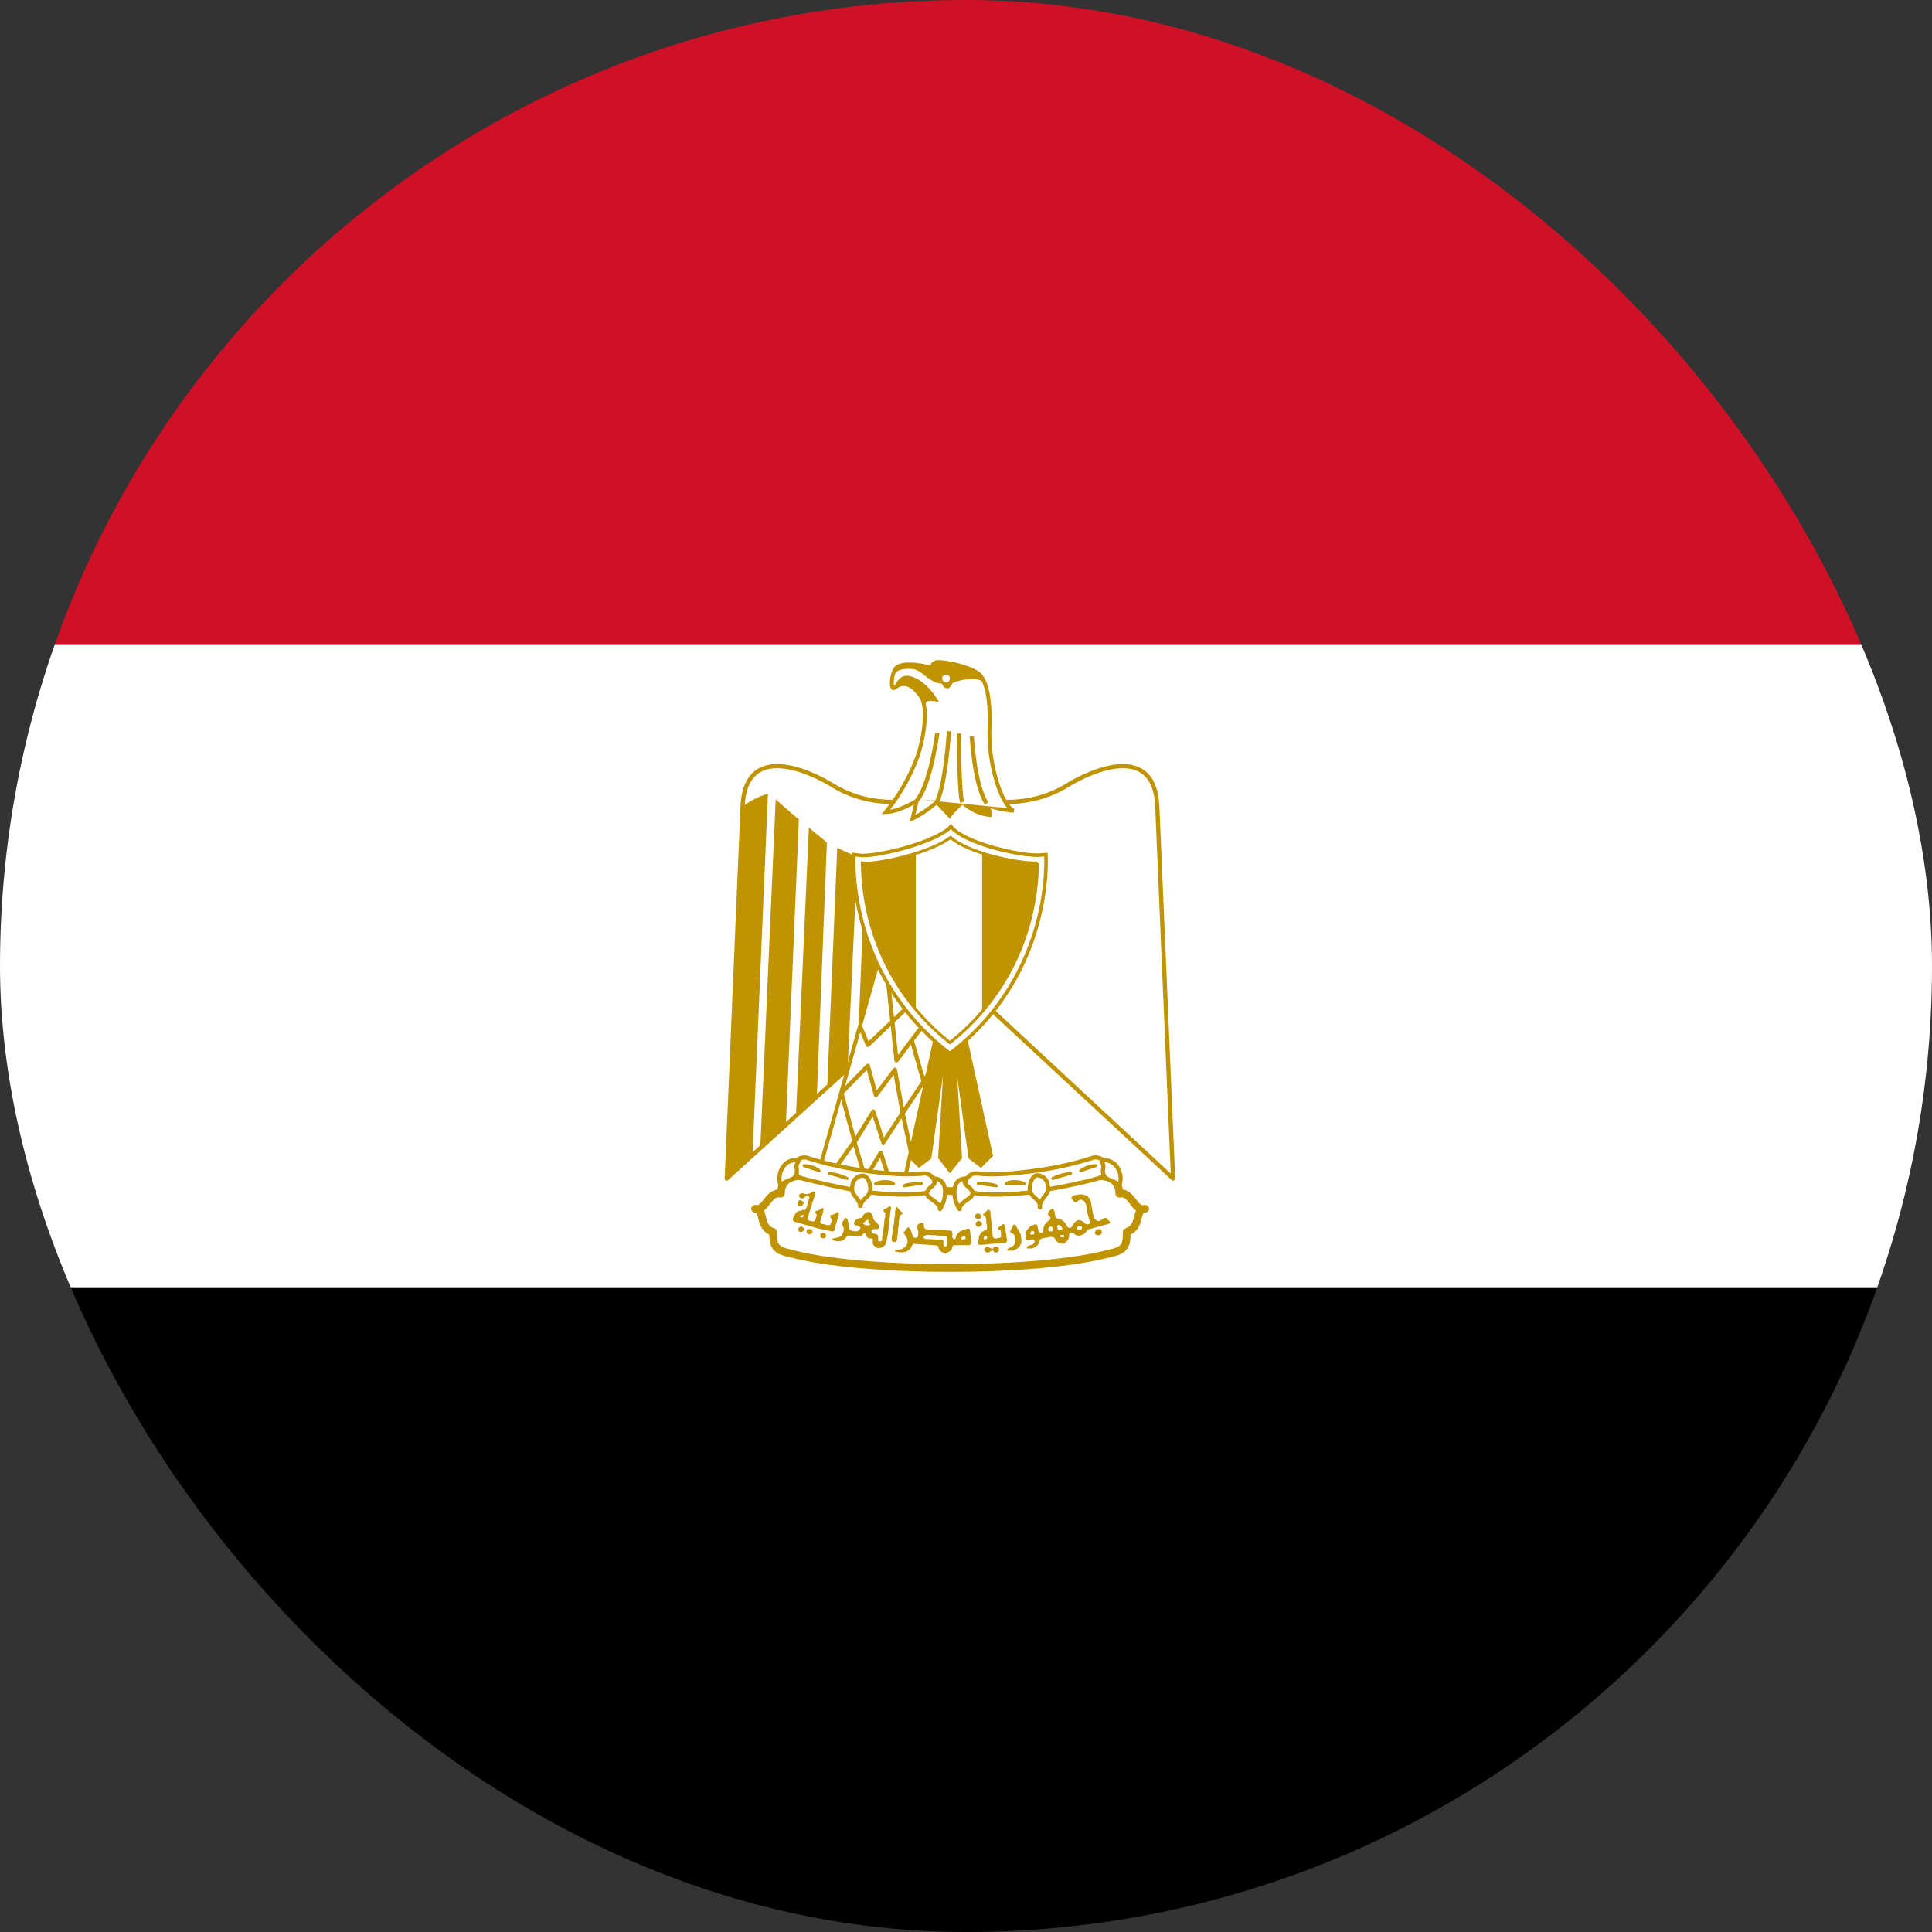 <svg width="40" height="40" viewBox="0 0 40 40" fill="none" xmlns="http://www.w3.org/2000/svg">
<rect x="0" y="0" width="40" height="40" fill="#333333" stroke="none"/>
<g clip-path="url(#clip0_8424_43326)">
<path d="M-7 26.667H46.333V40H-7V26.667Z" fill="black"/>
<path d="M-7 13.333H46.333V26.667H-7V13.333Z" fill="white"/>
<path d="M-7 0H46.333V13.333H-7V0Z" fill="#CE1126"/>
<path d="M19.72 20.16L24.287 24.4L23.96 16.7C23.913 15.533 22.9 15.8 22.16 16.22C21.42 16.7 20.56 16.7 19.667 16.387C18.767 16.7 17.913 16.7 17.174 16.22C16.44 15.8 15.42 15.533 15.373 16.7L15.047 24.4L19.72 20.16Z" fill="white"/>
<path fill-rule="evenodd" clip-rule="evenodd" d="M16.013 15.822C16.379 15.794 16.827 15.971 17.195 16.182C17.196 16.183 17.197 16.183 17.198 16.184C17.923 16.654 18.761 16.656 19.653 16.346C19.662 16.343 19.672 16.343 19.682 16.346C20.567 16.656 21.412 16.654 22.137 16.184C22.138 16.183 22.138 16.183 22.139 16.182C22.511 15.971 22.959 15.794 23.324 15.822C23.508 15.836 23.674 15.902 23.797 16.046C23.918 16.188 23.992 16.401 24.004 16.698L24.331 24.398C24.331 24.416 24.321 24.432 24.305 24.439C24.289 24.447 24.271 24.444 24.258 24.432L19.72 20.219L15.076 24.432C15.063 24.444 15.045 24.447 15.029 24.439C15.013 24.432 15.003 24.416 15.004 24.398L15.331 16.698C15.331 16.698 15.331 16.698 15.331 16.698C15.342 16.401 15.417 16.188 15.539 16.046C15.662 15.902 15.828 15.836 16.013 15.822ZM19.721 20.16L19.75 20.128L24.239 24.297L23.917 16.702L23.917 16.702C23.906 16.416 23.835 16.224 23.731 16.102C23.627 15.98 23.484 15.921 23.317 15.908C22.98 15.883 22.551 16.048 22.183 16.257C21.433 16.743 20.563 16.744 19.667 16.433C18.765 16.744 17.902 16.743 17.151 16.257C16.787 16.048 16.358 15.883 16.02 15.908C15.852 15.921 15.709 15.98 15.605 16.102C15.499 16.224 15.429 16.416 15.417 16.702L15.417 16.702L15.095 24.298L19.692 20.128L19.721 20.16Z" fill="#C09300"/>
<path d="M15.9 16.433L15.58 23.92L15.047 24.4L15.373 16.7C15.531 16.579 15.71 16.489 15.9 16.433ZM16.54 16.967L16.273 23.233L15.74 23.78L16.06 16.547C16.167 16.653 16.48 16.913 16.54 16.967ZM17.12 17.447L16.913 22.673L16.48 23.093L16.747 17.133C16.854 17.233 17.067 17.387 17.12 17.447ZM17.753 17.713L17.547 22.167L17.127 22.507L17.334 17.553C17.44 17.6 17.647 17.713 17.753 17.713ZM18.34 17.713L18.187 21.427L17.753 21.847L17.92 17.76C18.02 17.76 18.294 17.76 18.34 17.713Z" fill="#C09300"/>
<path d="M19.88 21L20.52 23.92L20.307 24.133L20.087 23.967L19.727 21.367L19.88 23.967L19.667 24.233L19.46 23.967L19.613 21.367L19.247 23.967L19.027 24.133L18.814 23.92L19.453 21.007H19.88V21Z" fill="#C09300"/>
<path fill-rule="evenodd" clip-rule="evenodd" d="M19.424 20.97H19.88V20.996L19.916 20.992L20.56 23.932L20.31 24.182L20.053 23.987L19.818 22.294L19.918 23.979L19.666 24.293L19.423 23.978L19.524 22.266L19.281 23.987L19.024 24.182L18.773 23.932L19.424 20.97ZM19.852 21.043H19.483L18.854 23.908L19.03 24.085L19.213 23.947L19.577 21.361L19.65 21.369L19.498 23.955L19.667 24.174L19.843 23.955L19.69 21.369L19.763 21.362L20.121 23.947L20.304 24.085L20.48 23.908L19.852 21.043Z" fill="#C09300"/>
<path d="M18.234 19.72L16.961 24.233L18.714 24.5L19.454 21.107L18.234 19.72Z" fill="white"/>
<path fill-rule="evenodd" clip-rule="evenodd" d="M18.225 19.681C18.24 19.678 18.255 19.683 18.264 19.694L19.484 21.08C19.493 21.09 19.496 21.103 19.493 21.115L18.753 24.509C18.749 24.529 18.729 24.543 18.708 24.54L16.955 24.273C16.944 24.271 16.933 24.265 16.927 24.255C16.921 24.245 16.919 24.233 16.922 24.223L18.196 19.709C18.2 19.695 18.211 19.684 18.225 19.681ZM18.253 19.802L17.012 24.201L18.683 24.455L19.411 21.118L18.253 19.802Z" fill="#C09300"/>
<path fill-rule="evenodd" clip-rule="evenodd" d="M18.824 20.878L17.998 21.665C17.987 21.674 17.973 21.679 17.959 21.676C17.945 21.673 17.933 21.663 17.928 21.65L17.774 21.283L17.854 21.25L17.983 21.558L18.765 20.815L18.824 20.878Z" fill="#C09300"/>
<path fill-rule="evenodd" clip-rule="evenodd" d="M18.518 21.958L18.345 20.338L18.431 20.329L18.593 21.84L19.053 21.234L19.122 21.286L18.925 21.546L19.138 22.288L19.238 22.136L19.311 22.184L19.169 22.398L19.203 22.515L19.12 22.539L19.107 22.494L18.736 23.056L18.917 23.911L18.832 23.929L18.667 23.151L18.324 23.677C18.315 23.691 18.299 23.698 18.282 23.696C18.266 23.694 18.252 23.683 18.247 23.667L18.069 23.116L17.732 23.663C17.722 23.677 17.706 23.685 17.688 23.683C17.671 23.68 17.657 23.668 17.653 23.651L17.379 22.638C17.375 22.623 17.38 22.607 17.39 22.596L17.937 22.036C17.948 22.025 17.964 22.021 17.979 22.025C17.994 22.029 18.006 22.04 18.01 22.055L18.153 22.576L18.493 22.121C18.503 22.107 18.521 22.101 18.538 22.105C18.555 22.108 18.567 22.122 18.571 22.139L18.713 22.933L19.075 22.384L18.86 21.632L18.596 21.98C18.585 21.994 18.567 22 18.55 21.995C18.532 21.99 18.52 21.976 18.518 21.958ZM18.642 23.031L18.503 22.253L18.169 22.699C18.159 22.712 18.143 22.719 18.127 22.716C18.11 22.713 18.097 22.701 18.093 22.685L17.946 22.151L17.47 22.639L17.71 23.532L18.044 22.991C18.053 22.976 18.07 22.968 18.087 22.97C18.103 22.972 18.117 22.984 18.122 23L18.301 23.554L18.642 23.031Z" fill="#C09300"/>
<path fill-rule="evenodd" clip-rule="evenodd" d="M17.695 23.59C17.711 23.593 17.724 23.605 17.729 23.621L17.928 24.293L18.197 23.844C18.206 23.83 18.222 23.822 18.239 23.824C18.256 23.826 18.27 23.837 18.276 23.853L18.482 24.493L18.4 24.52L18.222 23.971L17.951 24.422C17.942 24.437 17.926 24.445 17.909 24.443C17.892 24.441 17.878 24.429 17.873 24.412L17.671 23.731L17.37 24.158L17.299 24.108L17.652 23.608C17.662 23.595 17.678 23.588 17.695 23.59Z" fill="#C09300"/>
<path d="M19.667 26.253C21 26.253 22.267 26.147 23.014 25.94C23.327 25.88 23.327 25.72 23.327 25.507C23.647 25.4 23.487 25.027 23.707 25.027C23.48 25.093 23.441 24.66 23.174 24.713C23.174 24.34 22.794 24.293 22.48 24.4C21.847 24.607 20.727 24.66 19.667 24.66C18.601 24.607 17.494 24.607 16.854 24.393C16.541 24.293 16.167 24.34 16.167 24.713C15.9 24.66 15.854 25.087 15.634 25.027C15.854 25.027 15.687 25.407 16.007 25.507C16.007 25.72 16.007 25.88 16.327 25.94C17.061 26.147 18.34 26.253 19.667 26.253Z" fill="white"/>
<path fill-rule="evenodd" clip-rule="evenodd" d="M16.367 24.3C16.521 24.247 16.712 24.264 16.878 24.317L16.879 24.317L16.879 24.317C17.189 24.421 17.616 24.474 18.106 24.507C18.407 24.527 18.728 24.54 19.055 24.553C19.258 24.561 19.464 24.57 19.669 24.58C20.73 24.58 21.836 24.526 22.455 24.324C22.622 24.267 22.814 24.248 22.97 24.301C23.05 24.328 23.122 24.374 23.174 24.445C23.212 24.497 23.237 24.559 23.248 24.63C23.3 24.636 23.345 24.656 23.384 24.684C23.44 24.724 23.484 24.781 23.519 24.826L23.52 24.828C23.558 24.877 23.585 24.913 23.614 24.935C23.628 24.945 23.639 24.951 23.652 24.953C23.669 24.949 23.688 24.947 23.707 24.947C23.747 24.947 23.781 24.976 23.786 25.015C23.792 25.055 23.768 25.092 23.73 25.103C23.712 25.108 23.696 25.111 23.68 25.113C23.677 25.115 23.674 25.119 23.669 25.126C23.657 25.148 23.65 25.176 23.638 25.222C23.636 25.23 23.634 25.238 23.632 25.247C23.618 25.301 23.599 25.369 23.557 25.431C23.523 25.483 23.474 25.528 23.407 25.561C23.406 25.647 23.4 25.739 23.359 25.818C23.304 25.922 23.199 25.985 23.032 26.018C22.274 26.227 21 26.333 19.667 26.333C18.341 26.333 17.054 26.227 16.309 26.018C16.139 25.985 16.032 25.922 15.977 25.819C15.934 25.74 15.928 25.648 15.927 25.561C15.86 25.53 15.812 25.485 15.778 25.433C15.737 25.371 15.718 25.302 15.705 25.248C15.703 25.238 15.701 25.23 15.699 25.222C15.688 25.176 15.681 25.147 15.67 25.126C15.665 25.117 15.661 25.114 15.659 25.112C15.644 25.111 15.629 25.108 15.613 25.104C15.574 25.093 15.549 25.056 15.554 25.016C15.56 24.976 15.594 24.947 15.634 24.947C15.651 24.947 15.668 24.948 15.684 24.952C15.696 24.95 15.709 24.944 15.723 24.932C15.752 24.91 15.778 24.876 15.815 24.83C15.816 24.828 15.818 24.825 15.82 24.823C15.855 24.778 15.9 24.722 15.956 24.683C15.996 24.655 16.041 24.636 16.093 24.63C16.103 24.559 16.128 24.497 16.165 24.445C16.217 24.374 16.288 24.327 16.367 24.3ZM15.817 25.062C15.836 25.102 15.847 25.15 15.856 25.189C15.857 25.197 15.859 25.204 15.861 25.21C15.873 25.263 15.887 25.308 15.911 25.345C15.934 25.38 15.969 25.411 16.031 25.43C16.064 25.441 16.087 25.472 16.087 25.507C16.087 25.619 16.089 25.69 16.117 25.743C16.141 25.787 16.194 25.834 16.342 25.861C16.344 25.862 16.346 25.862 16.349 25.863C17.071 26.067 18.342 26.173 19.667 26.173C20.999 26.173 22.256 26.067 22.992 25.863C22.994 25.862 22.997 25.862 22.999 25.861C23.143 25.834 23.194 25.788 23.217 25.744C23.245 25.69 23.247 25.619 23.247 25.507C23.247 25.472 23.269 25.442 23.302 25.431C23.365 25.41 23.4 25.378 23.424 25.342C23.449 25.304 23.464 25.259 23.477 25.207C23.479 25.2 23.48 25.194 23.482 25.186C23.491 25.149 23.503 25.104 23.521 25.065C23.52 25.064 23.518 25.063 23.517 25.062C23.47 25.026 23.431 24.975 23.399 24.933C23.397 24.93 23.394 24.927 23.392 24.924C23.355 24.876 23.325 24.838 23.291 24.814C23.262 24.793 23.231 24.783 23.189 24.792C23.166 24.797 23.142 24.79 23.123 24.775C23.105 24.76 23.094 24.737 23.094 24.713C23.094 24.634 23.074 24.578 23.045 24.539C23.016 24.5 22.974 24.471 22.919 24.453C22.807 24.415 22.653 24.426 22.506 24.476L22.505 24.476L22.505 24.476C21.858 24.687 20.725 24.74 19.667 24.74C19.666 24.74 19.664 24.74 19.663 24.74C19.461 24.73 19.256 24.721 19.052 24.713C18.723 24.7 18.398 24.687 18.095 24.666C17.605 24.633 17.159 24.579 16.829 24.469C16.682 24.422 16.529 24.413 16.419 24.451C16.365 24.47 16.324 24.499 16.295 24.538C16.267 24.578 16.247 24.634 16.247 24.713C16.247 24.737 16.236 24.76 16.218 24.775C16.199 24.79 16.175 24.797 16.151 24.792C16.109 24.783 16.078 24.793 16.048 24.814C16.014 24.838 15.983 24.875 15.946 24.922C15.943 24.925 15.94 24.929 15.937 24.933C15.905 24.974 15.866 25.024 15.822 25.059C15.82 25.06 15.818 25.061 15.817 25.062Z" fill="#C09300"/>
<path d="M17.86 24.233C18.287 24.293 18.767 24.34 19.14 24.293C19.354 24.293 19.507 24.66 19.081 24.713C18.714 24.76 18.127 24.713 17.814 24.66C17.401 24.588 16.992 24.499 16.587 24.393C16.214 24.233 16.48 23.927 16.694 23.967C17.074 24.089 17.465 24.178 17.86 24.233ZM21.474 24.233C21.047 24.293 20.567 24.34 20.207 24.293C19.98 24.293 19.827 24.66 20.254 24.713C20.627 24.76 21.207 24.713 21.52 24.66C21.787 24.607 22.374 24.507 22.747 24.393C23.12 24.233 22.854 23.927 22.64 23.967C22.26 24.089 21.87 24.178 21.474 24.233Z" fill="white"/>
<path fill-rule="evenodd" clip-rule="evenodd" d="M16.602 24.352C16.516 24.315 16.474 24.272 16.456 24.235C16.438 24.198 16.441 24.16 16.459 24.125C16.478 24.088 16.513 24.054 16.555 24.032C16.596 24.011 16.642 24.002 16.684 24.009C17.066 24.131 17.457 24.221 17.855 24.276M16.602 24.352C17.005 24.457 17.412 24.546 17.822 24.617C18.133 24.67 18.715 24.716 19.075 24.67L19.075 24.67C19.176 24.658 19.236 24.627 19.27 24.594C19.302 24.562 19.312 24.525 19.308 24.488C19.299 24.411 19.225 24.338 19.143 24.337C18.764 24.384 18.28 24.336 17.855 24.276M16.515 23.956C16.571 23.926 16.637 23.912 16.702 23.924C16.704 23.924 16.706 23.925 16.707 23.925C17.086 24.047 17.474 24.135 17.867 24.19L17.861 24.233L17.867 24.19C18.293 24.25 18.768 24.296 19.135 24.25C19.137 24.25 19.139 24.25 19.141 24.25C19.271 24.25 19.38 24.36 19.394 24.478C19.401 24.54 19.383 24.604 19.331 24.656C19.279 24.707 19.199 24.742 19.086 24.756C18.714 24.804 18.122 24.756 17.807 24.703L17.807 24.703C17.393 24.63 16.983 24.541 16.577 24.435C16.575 24.435 16.572 24.434 16.57 24.433C16.471 24.391 16.408 24.336 16.378 24.272C16.347 24.208 16.354 24.141 16.382 24.085C16.41 24.03 16.459 23.985 16.515 23.956ZM22.957 24.272C22.927 24.336 22.864 24.391 22.765 24.433C22.763 24.434 22.762 24.434 22.76 24.435C22.461 24.526 22.026 24.608 21.728 24.664C21.651 24.679 21.583 24.692 21.529 24.703L21.528 24.703C21.213 24.756 20.628 24.804 20.249 24.756C20.136 24.742 20.056 24.707 20.004 24.656C19.952 24.604 19.934 24.539 19.943 24.477C19.959 24.358 20.072 24.25 20.207 24.25C20.209 24.25 20.211 24.25 20.213 24.25C20.567 24.296 21.041 24.25 21.468 24.19L21.474 24.233L21.468 24.19C21.861 24.135 22.249 24.047 22.628 23.925C22.629 23.925 22.631 23.924 22.633 23.924C22.698 23.912 22.764 23.926 22.82 23.956C22.876 23.985 22.925 24.03 22.953 24.085C22.981 24.141 22.988 24.208 22.957 24.272ZM21.48 24.276C21.055 24.336 20.571 24.384 20.205 24.337C20.115 24.338 20.039 24.412 20.029 24.489C20.024 24.526 20.034 24.563 20.066 24.595C20.099 24.627 20.159 24.658 20.259 24.67C20.627 24.716 21.202 24.67 21.513 24.617C21.569 24.606 21.637 24.593 21.715 24.578C22.013 24.522 22.439 24.442 22.733 24.352C22.819 24.315 22.861 24.272 22.879 24.235C22.897 24.198 22.894 24.16 22.875 24.125C22.857 24.088 22.822 24.054 22.78 24.032C22.738 24.011 22.693 24.002 22.651 24.009C22.269 24.131 21.878 24.221 21.48 24.276" fill="#C09300"/>
<path d="M16.534 24.027C16.213 23.967 16.067 24.34 16.167 24.553C16.213 24.447 16.433 24.447 16.48 24.34C16.54 24.18 16.433 24.18 16.54 24.027H16.534ZM17.814 25.007C17.814 24.793 18.02 24.82 18.02 24.607C18.02 24.507 17.967 24.34 17.86 24.34C17.805 24.343 17.752 24.367 17.713 24.406C17.674 24.445 17.65 24.498 17.647 24.553C17.6 24.76 17.814 24.793 17.814 25.007ZM19.327 24.4C19.64 24.4 19.607 24.82 19.46 25.033C19.46 24.88 19.194 24.82 19.194 24.713C19.194 24.553 19.433 24.553 19.327 24.4ZM22.794 24.027C23.12 23.967 23.273 24.34 23.167 24.553C23.12 24.447 22.9 24.447 22.854 24.34C22.794 24.18 22.9 24.18 22.794 24.027ZM21.534 25C21.534 24.787 21.32 24.813 21.32 24.6C21.32 24.5 21.373 24.333 21.48 24.333C21.536 24.337 21.588 24.36 21.627 24.399C21.667 24.439 21.69 24.491 21.694 24.547C21.74 24.753 21.527 24.787 21.527 25H21.534ZM20 24.4C19.687 24.4 19.72 24.82 19.867 25.033C19.867 24.88 20.134 24.82 20.134 24.713C20.134 24.553 19.893 24.553 20 24.4Z" fill="white"/>
<path fill-rule="evenodd" clip-rule="evenodd" d="M16.538 23.983C16.358 23.951 16.226 24.041 16.155 24.166C16.085 24.289 16.071 24.45 16.128 24.572C16.135 24.587 16.151 24.597 16.168 24.597C16.185 24.596 16.2 24.586 16.207 24.571C16.213 24.556 16.227 24.542 16.252 24.527C16.276 24.513 16.306 24.5 16.34 24.487L16.342 24.486C16.374 24.473 16.41 24.459 16.441 24.441C16.472 24.422 16.503 24.396 16.52 24.357C16.52 24.357 16.521 24.356 16.521 24.355C16.538 24.311 16.543 24.276 16.544 24.245C16.544 24.222 16.54 24.201 16.538 24.185C16.537 24.181 16.536 24.177 16.536 24.174C16.533 24.157 16.533 24.144 16.537 24.128C16.541 24.111 16.551 24.087 16.576 24.051C16.585 24.038 16.586 24.021 16.579 24.006C16.571 23.992 16.557 23.983 16.541 23.983H16.538ZM16.468 24.064C16.359 24.063 16.279 24.124 16.231 24.209C16.186 24.288 16.17 24.385 16.185 24.467C16.192 24.462 16.2 24.457 16.207 24.453C16.238 24.434 16.274 24.42 16.306 24.407L16.308 24.406C16.342 24.393 16.372 24.381 16.396 24.366C16.42 24.352 16.434 24.338 16.44 24.323C16.453 24.288 16.457 24.264 16.457 24.245C16.457 24.229 16.455 24.217 16.453 24.202C16.452 24.197 16.451 24.192 16.45 24.187C16.447 24.165 16.445 24.139 16.453 24.107C16.456 24.093 16.461 24.079 16.468 24.064ZM22.794 24.027L22.758 24.051C22.783 24.087 22.794 24.111 22.798 24.128C22.802 24.144 22.801 24.157 22.799 24.174C22.798 24.177 22.797 24.181 22.797 24.185C22.794 24.201 22.791 24.222 22.791 24.245C22.791 24.276 22.797 24.311 22.813 24.355C22.814 24.356 22.814 24.357 22.814 24.357C22.831 24.396 22.862 24.422 22.894 24.441C22.925 24.459 22.961 24.473 22.993 24.486L22.994 24.487C23.029 24.5 23.058 24.513 23.083 24.527C23.107 24.542 23.121 24.556 23.128 24.571C23.134 24.586 23.149 24.596 23.166 24.597C23.183 24.597 23.198 24.588 23.206 24.573C23.267 24.451 23.252 24.288 23.18 24.166C23.107 24.04 22.97 23.95 22.786 23.984L22.794 24.027ZM23.106 24.209C23.057 24.126 22.976 24.065 22.866 24.064C22.873 24.079 22.878 24.093 22.882 24.107C22.89 24.139 22.887 24.165 22.884 24.187C22.883 24.192 22.883 24.197 22.882 24.202C22.879 24.217 22.877 24.229 22.878 24.245C22.878 24.264 22.881 24.288 22.894 24.323C22.901 24.338 22.914 24.352 22.938 24.366C22.962 24.381 22.992 24.393 23.027 24.406L23.028 24.407C23.06 24.42 23.096 24.434 23.127 24.453C23.135 24.457 23.143 24.463 23.151 24.468C23.168 24.386 23.152 24.289 23.106 24.209ZM21.399 24.448C21.376 24.496 21.364 24.556 21.364 24.6C21.364 24.645 21.375 24.675 21.39 24.699C21.406 24.724 21.428 24.743 21.456 24.767L21.457 24.769C21.479 24.788 21.505 24.81 21.526 24.839C21.544 24.807 21.566 24.78 21.585 24.755C21.588 24.751 21.591 24.748 21.594 24.744C21.618 24.714 21.636 24.688 21.647 24.659C21.657 24.632 21.661 24.6 21.652 24.556C21.651 24.554 21.651 24.552 21.651 24.549C21.648 24.504 21.629 24.462 21.597 24.43C21.566 24.398 21.524 24.38 21.479 24.377C21.452 24.377 21.424 24.399 21.399 24.448ZM21.574 24.956C21.585 24.896 21.618 24.854 21.655 24.806C21.658 24.803 21.66 24.8 21.662 24.797C21.686 24.767 21.712 24.732 21.728 24.69C21.744 24.647 21.749 24.599 21.737 24.541C21.732 24.476 21.704 24.415 21.659 24.369C21.612 24.322 21.549 24.294 21.483 24.29C21.483 24.29 21.482 24.29 21.482 24.29C21.481 24.29 21.481 24.29 21.48 24.29C21.401 24.29 21.35 24.352 21.322 24.41C21.292 24.471 21.277 24.544 21.277 24.6C21.277 24.661 21.293 24.708 21.317 24.746C21.341 24.782 21.371 24.809 21.397 24.831L21.399 24.833C21.426 24.857 21.448 24.876 21.464 24.901C21.474 24.916 21.482 24.934 21.486 24.957C21.485 24.97 21.484 24.985 21.484 25C21.484 25.024 21.503 25.043 21.527 25.043H21.534C21.558 25.043 21.577 25.024 21.577 25C21.577 24.984 21.576 24.97 21.574 24.956ZM17.858 24.297C17.859 24.297 17.86 24.297 17.86 24.297C17.939 24.297 17.991 24.358 18.019 24.417C18.049 24.477 18.064 24.55 18.064 24.607C18.064 24.668 18.049 24.714 18.025 24.752C18.002 24.788 17.973 24.815 17.948 24.837L17.946 24.839C17.92 24.863 17.898 24.882 17.883 24.907C17.868 24.931 17.857 24.961 17.857 25.007H17.77C17.77 24.921 17.732 24.871 17.686 24.813C17.683 24.81 17.681 24.807 17.679 24.804C17.655 24.774 17.629 24.739 17.613 24.697C17.597 24.654 17.592 24.605 17.604 24.547C17.609 24.482 17.637 24.421 17.683 24.375C17.729 24.328 17.792 24.3 17.858 24.297ZM17.817 24.85C17.798 24.816 17.776 24.787 17.756 24.762C17.753 24.758 17.75 24.754 17.747 24.751C17.723 24.72 17.705 24.695 17.694 24.666C17.684 24.639 17.68 24.607 17.689 24.563C17.69 24.561 17.69 24.558 17.69 24.556C17.693 24.511 17.712 24.468 17.744 24.437C17.775 24.405 17.817 24.386 17.862 24.383C17.889 24.384 17.917 24.406 17.942 24.455C17.965 24.503 17.977 24.563 17.977 24.607C17.977 24.652 17.966 24.683 17.951 24.706C17.936 24.731 17.915 24.751 17.888 24.774L17.887 24.776C17.864 24.796 17.838 24.819 17.817 24.85ZM19.289 24.38C19.296 24.366 19.311 24.357 19.327 24.357C19.416 24.357 19.485 24.387 19.533 24.44C19.58 24.492 19.603 24.561 19.61 24.633C19.623 24.775 19.575 24.943 19.496 25.058C19.485 25.073 19.466 25.08 19.448 25.075C19.43 25.069 19.417 25.052 19.417 25.033C19.417 25.009 19.407 24.986 19.386 24.962C19.365 24.937 19.335 24.915 19.302 24.891C19.297 24.887 19.291 24.883 19.285 24.879C19.258 24.86 19.229 24.84 19.206 24.819C19.179 24.794 19.151 24.759 19.151 24.713C19.151 24.619 19.216 24.566 19.259 24.532C19.264 24.528 19.268 24.524 19.273 24.521C19.296 24.501 19.307 24.489 19.31 24.478C19.312 24.472 19.314 24.457 19.292 24.425C19.282 24.411 19.281 24.394 19.289 24.38ZM19.397 24.453C19.427 24.462 19.451 24.478 19.469 24.498C19.499 24.532 19.517 24.581 19.523 24.641C19.532 24.732 19.51 24.839 19.47 24.928C19.464 24.92 19.458 24.913 19.452 24.905C19.423 24.872 19.386 24.844 19.352 24.82C19.346 24.816 19.339 24.811 19.333 24.807C19.306 24.788 19.283 24.772 19.265 24.755C19.242 24.734 19.237 24.721 19.237 24.713C19.237 24.663 19.269 24.637 19.314 24.599C19.319 24.595 19.323 24.591 19.328 24.587C19.351 24.568 19.381 24.541 19.393 24.504C19.398 24.487 19.399 24.47 19.397 24.453ZM19.795 24.44C19.843 24.387 19.912 24.357 20 24.357C20.017 24.357 20.031 24.366 20.039 24.38C20.046 24.394 20.045 24.411 20.036 24.425C20.014 24.457 20.016 24.472 20.018 24.478C20.021 24.489 20.031 24.501 20.055 24.521C20.059 24.524 20.064 24.528 20.069 24.532C20.111 24.566 20.177 24.619 20.177 24.713C20.177 24.759 20.149 24.794 20.122 24.819C20.099 24.84 20.07 24.86 20.043 24.879C20.037 24.883 20.031 24.887 20.026 24.891C19.992 24.915 19.963 24.937 19.942 24.962C19.921 24.986 19.91 25.009 19.91 25.033C19.91 25.052 19.898 25.069 19.88 25.075C19.862 25.08 19.842 25.073 19.831 25.058C19.753 24.943 19.705 24.775 19.718 24.633C19.725 24.561 19.748 24.492 19.795 24.44ZM19.858 24.928C19.818 24.839 19.796 24.732 19.805 24.641C19.81 24.581 19.829 24.532 19.859 24.498C19.877 24.478 19.9 24.462 19.931 24.453C19.929 24.47 19.93 24.487 19.935 24.504C19.947 24.541 19.976 24.568 19.999 24.587C20.004 24.591 20.009 24.595 20.013 24.599C20.059 24.637 20.09 24.663 20.09 24.713C20.09 24.721 20.086 24.734 20.063 24.755C20.045 24.772 20.021 24.788 19.995 24.807C19.988 24.811 19.982 24.816 19.975 24.82C19.942 24.844 19.905 24.872 19.876 24.905C19.87 24.913 19.864 24.92 19.858 24.928Z" fill="#C09300"/>
<path d="M16.648 24.133C16.754 24.133 16.914 24.18 16.961 24.24L16.648 24.133ZM17.174 24.293C17.227 24.293 17.441 24.34 17.541 24.4L17.174 24.293ZM19.081 24.507C18.981 24.507 18.767 24.507 18.714 24.553L19.081 24.5V24.507ZM18.501 24.507C18.441 24.447 18.234 24.447 18.128 24.507H18.501ZM22.688 24.133C22.574 24.135 22.465 24.172 22.374 24.24L22.688 24.133ZM22.168 24.293C22.101 24.293 21.901 24.34 21.794 24.4L22.168 24.293ZM20.254 24.507C20.354 24.507 20.567 24.507 20.628 24.553L20.254 24.5V24.507ZM20.834 24.507C20.894 24.447 21.101 24.447 21.207 24.507H20.834Z" fill="white"/>
<path fill-rule="evenodd" clip-rule="evenodd" d="M22.717 24.128C22.719 24.143 22.711 24.157 22.697 24.162L22.384 24.268C22.37 24.273 22.354 24.267 22.347 24.254C22.34 24.241 22.344 24.225 22.356 24.216C22.451 24.144 22.567 24.105 22.687 24.103C22.702 24.103 22.714 24.114 22.717 24.128ZM16.618 24.128C16.62 24.114 16.633 24.103 16.647 24.103C16.704 24.103 16.774 24.116 16.836 24.136C16.866 24.146 16.896 24.158 16.921 24.172C16.946 24.186 16.969 24.202 16.984 24.222C16.992 24.232 16.993 24.247 16.985 24.257C16.977 24.268 16.963 24.273 16.951 24.268L16.637 24.162C16.624 24.157 16.615 24.143 16.618 24.128ZM17.144 24.289C17.146 24.274 17.159 24.263 17.174 24.263C17.205 24.263 17.275 24.276 17.347 24.295C17.42 24.314 17.502 24.342 17.556 24.374C17.569 24.382 17.574 24.398 17.568 24.412C17.562 24.426 17.547 24.433 17.532 24.429L17.166 24.322C17.151 24.318 17.142 24.304 17.144 24.289ZM21.988 24.295C22.06 24.276 22.13 24.263 22.167 24.263C22.182 24.263 22.195 24.274 22.197 24.289C22.199 24.304 22.19 24.318 22.175 24.322L21.802 24.429C21.788 24.433 21.772 24.426 21.766 24.412C21.76 24.398 21.766 24.381 21.779 24.374C21.836 24.342 21.915 24.315 21.988 24.295ZM18.439 24.444C18.471 24.452 18.501 24.465 18.522 24.485C18.53 24.494 18.533 24.507 18.528 24.518C18.524 24.529 18.513 24.537 18.5 24.537H18.127C18.113 24.537 18.102 24.527 18.098 24.514C18.095 24.501 18.101 24.487 18.113 24.48C18.172 24.447 18.256 24.432 18.331 24.432C18.369 24.432 18.407 24.436 18.439 24.444ZM21.003 24.432C21.079 24.432 21.163 24.447 21.222 24.48C21.234 24.487 21.24 24.501 21.236 24.514C21.233 24.527 21.221 24.537 21.207 24.537H20.834C20.822 24.537 20.811 24.529 20.806 24.518C20.802 24.507 20.804 24.494 20.813 24.485C20.833 24.465 20.863 24.452 20.895 24.444C20.927 24.436 20.965 24.432 21.003 24.432ZM19.1 24.477C19.107 24.483 19.11 24.491 19.11 24.5V24.507C19.11 24.523 19.097 24.537 19.081 24.537C19.067 24.537 19.052 24.537 19.036 24.537L18.718 24.583C18.705 24.585 18.692 24.578 18.687 24.566C18.681 24.554 18.684 24.54 18.694 24.531C18.713 24.514 18.743 24.504 18.773 24.497C18.804 24.49 18.84 24.486 18.877 24.483C18.93 24.478 18.986 24.477 19.032 24.477L19.076 24.47C19.085 24.469 19.094 24.472 19.1 24.477ZM20.234 24.477C20.241 24.472 20.25 24.469 20.258 24.47L20.304 24.477C20.349 24.477 20.405 24.478 20.458 24.483C20.495 24.486 20.532 24.49 20.564 24.497C20.595 24.504 20.625 24.514 20.646 24.53C20.656 24.538 20.66 24.552 20.655 24.565C20.649 24.578 20.636 24.585 20.623 24.583L20.299 24.537C20.282 24.537 20.267 24.537 20.254 24.537C20.237 24.537 20.224 24.523 20.224 24.507V24.5C20.224 24.491 20.228 24.483 20.234 24.477Z" fill="#C09300"/>
<path d="M16.554 24.973C16.521 24.967 16.501 24.933 16.514 24.907C16.521 24.86 16.554 24.84 16.581 24.853C16.607 24.853 16.641 24.893 16.641 24.907L16.614 24.953L16.601 24.96C16.601 24.973 16.574 24.973 16.554 24.973ZM20.221 25.233C20.207 25.233 20.181 25.2 20.181 25.187C20.181 25.16 20.221 25.12 20.247 25.12L20.301 25.147C20.321 25.167 20.321 25.207 20.294 25.227C20.281 25.24 20.241 25.24 20.221 25.227V25.233ZM20.241 25.4C20.214 25.387 20.207 25.373 20.201 25.347C20.201 25.313 20.201 25.307 20.234 25.287L20.261 25.273L20.287 25.287C20.314 25.3 20.334 25.313 20.334 25.34C20.334 25.36 20.314 25.38 20.287 25.393C20.267 25.407 20.261 25.407 20.241 25.393V25.4Z" fill="#C09300"/>
<path d="M16.854 24.667C16.827 24.667 16.794 24.693 16.774 24.707C16.734 24.713 16.681 24.74 16.641 24.707C16.601 24.7 16.547 24.707 16.541 24.76C16.547 24.807 16.607 24.827 16.647 24.8C16.674 24.767 16.747 24.74 16.761 24.8C16.727 24.853 16.734 24.913 16.707 24.96C16.707 24.993 16.687 25.02 16.674 25.047C16.641 25.047 16.607 25.047 16.581 25.067C16.56 25.067 16.54 25.071 16.521 25.081C16.503 25.09 16.486 25.103 16.474 25.12C16.447 25.16 16.421 25.2 16.414 25.253C16.421 25.293 16.481 25.307 16.521 25.313L16.654 25.353L16.867 25.413C16.974 25.447 17.081 25.46 17.187 25.487L17.221 25.493C17.267 25.507 17.287 25.46 17.287 25.427L17.354 25.187C17.367 25.153 17.387 25.087 17.327 25.1C17.294 25.12 17.261 25.153 17.221 25.153C17.161 25.153 17.194 25.22 17.221 25.24C17.221 25.28 17.207 25.327 17.187 25.36C17.147 25.38 17.107 25.36 17.067 25.347C17.034 25.347 16.954 25.327 16.987 25.28L17.021 25.16C17.041 25.12 17.041 25.073 17.054 25.027C17.027 24.98 16.987 25.047 16.954 25.053C16.927 25.067 16.847 25.073 16.887 25.12C16.927 25.147 16.901 25.193 16.887 25.233C16.887 25.28 16.834 25.3 16.794 25.28C16.754 25.28 16.694 25.247 16.727 25.207L16.761 25.087L16.807 24.953C16.807 24.907 16.827 24.873 16.847 24.833C16.847 24.787 16.881 24.747 16.881 24.7C16.881 24.68 16.867 24.673 16.854 24.673V24.667ZM16.607 25.153C16.61 25.151 16.614 25.151 16.617 25.151C16.621 25.151 16.624 25.151 16.627 25.153C16.641 25.167 16.641 25.18 16.627 25.193L16.607 25.207C16.574 25.207 16.567 25.2 16.567 25.187C16.567 25.18 16.567 25.173 16.587 25.167C16.596 25.161 16.605 25.156 16.614 25.153H16.607ZM16.541 25.487C16.507 25.46 16.514 25.44 16.561 25.4C16.587 25.387 16.594 25.387 16.621 25.407C16.661 25.44 16.661 25.46 16.621 25.493C16.607 25.507 16.601 25.507 16.587 25.507C16.567 25.507 16.561 25.507 16.541 25.493V25.487ZM16.741 25.553C16.726 25.549 16.713 25.538 16.706 25.525C16.698 25.511 16.697 25.495 16.701 25.48C16.714 25.453 16.721 25.447 16.761 25.447C16.807 25.447 16.814 25.453 16.821 25.493C16.821 25.52 16.821 25.527 16.801 25.54C16.793 25.546 16.785 25.55 16.776 25.552C16.766 25.555 16.757 25.555 16.747 25.553H16.741ZM22.687 25.553C22.674 25.547 22.667 25.54 22.667 25.52C22.667 25.493 22.681 25.473 22.721 25.46C22.761 25.44 22.787 25.44 22.801 25.473C22.821 25.513 22.821 25.527 22.794 25.553C22.781 25.573 22.774 25.573 22.741 25.573C22.707 25.573 22.701 25.573 22.687 25.56V25.553ZM17.021 25.633C16.994 25.633 16.981 25.607 16.981 25.58C16.981 25.56 16.981 25.553 16.994 25.54L17.034 25.527L17.074 25.533C17.107 25.56 17.114 25.587 17.094 25.613C17.074 25.64 17.054 25.64 17.014 25.633H17.021ZM18.474 25.7L18.461 25.68C18.461 25.64 18.461 25.607 18.474 25.567C18.481 25.533 18.474 25.5 18.487 25.467L18.514 25.28C18.514 25.247 18.514 25.213 18.527 25.187C18.534 25.133 18.527 25.087 18.541 25.04C18.541 25.02 18.561 24.973 18.581 25C18.607 25.04 18.641 25.067 18.674 25.1C18.701 25.12 18.674 25.147 18.654 25.153C18.627 25.16 18.621 25.193 18.621 25.22L18.607 25.3C18.607 25.347 18.607 25.387 18.594 25.433L18.587 25.553L18.574 25.633C18.574 25.66 18.574 25.693 18.547 25.707C18.527 25.72 18.494 25.72 18.481 25.7H18.474ZM20.454 25.047L20.367 25.127C20.327 25.16 20.401 25.173 20.407 25.2C20.421 25.24 20.421 25.28 20.421 25.32C20.434 25.36 20.441 25.393 20.434 25.433C20.434 25.48 20.381 25.467 20.354 25.493C20.321 25.507 20.307 25.54 20.287 25.56C20.271 25.593 20.262 25.63 20.261 25.667C20.261 25.7 20.241 25.733 20.261 25.76L20.267 25.773H20.301L20.401 25.767C20.481 25.753 20.567 25.753 20.647 25.747L20.794 25.733C20.834 25.74 20.854 25.7 20.854 25.667C20.827 25.62 20.847 25.573 20.827 25.533C20.814 25.48 20.821 25.433 20.814 25.387C20.814 25.347 20.767 25.333 20.747 25.36C20.721 25.387 20.681 25.393 20.667 25.42C20.647 25.46 20.707 25.46 20.721 25.487L20.727 25.587C20.734 25.627 20.694 25.627 20.661 25.633C20.627 25.647 20.581 25.653 20.561 25.613C20.547 25.58 20.547 25.547 20.547 25.513C20.547 25.447 20.527 25.393 20.527 25.333C20.527 25.267 20.507 25.193 20.507 25.12C20.507 25.087 20.501 25.04 20.454 25.047ZM20.414 25.593H20.434V25.647L20.414 25.653C20.405 25.656 20.396 25.658 20.387 25.66C20.383 25.66 20.378 25.66 20.374 25.66C20.361 25.647 20.361 25.627 20.381 25.607L20.414 25.593ZM18.414 24.98C18.394 24.98 18.361 25.027 18.334 25.02C18.274 25.027 18.281 25.087 18.327 25.107V25.16C18.334 25.213 18.301 25.26 18.307 25.313C18.307 25.367 18.287 25.427 18.287 25.487C18.267 25.547 18.267 25.607 18.261 25.667C18.254 25.72 18.214 25.7 18.181 25.687V25.62C18.187 25.56 18.147 25.547 18.101 25.54C18.054 25.54 18.034 25.507 18.047 25.467C18.067 25.44 18.114 25.447 18.147 25.447C18.214 25.46 18.207 25.373 18.174 25.34C18.147 25.3 18.094 25.273 18.081 25.233C18.081 25.18 18.047 25.12 18.001 25.093C17.927 25.087 17.867 25.147 17.847 25.213C17.814 25.213 17.781 25.227 17.754 25.24C17.707 25.253 17.641 25.333 17.707 25.367C17.741 25.373 17.854 25.4 17.801 25.447C17.774 25.5 17.721 25.5 17.674 25.487C17.627 25.487 17.574 25.46 17.574 25.407C17.567 25.353 17.567 25.3 17.547 25.253C17.534 25.2 17.474 25.213 17.467 25.267C17.421 25.3 17.427 25.36 17.461 25.4C17.481 25.447 17.461 25.507 17.441 25.547C17.427 25.613 17.361 25.613 17.314 25.627C17.294 25.64 17.207 25.627 17.241 25.673C17.291 25.696 17.347 25.703 17.401 25.693C17.454 25.693 17.501 25.647 17.534 25.6C17.567 25.567 17.627 25.587 17.681 25.587C17.727 25.587 17.781 25.62 17.834 25.593C17.847 25.56 17.914 25.493 17.934 25.56C17.934 25.62 17.981 25.647 18.034 25.64C18.094 25.64 18.067 25.68 18.067 25.72C18.067 25.78 18.114 25.813 18.167 25.84H18.221C18.267 25.82 18.321 25.8 18.341 25.747C18.361 25.7 18.361 25.647 18.374 25.6C18.387 25.527 18.401 25.447 18.401 25.373C18.421 25.307 18.414 25.233 18.427 25.16L18.447 25.007C18.447 24.973 18.434 24.973 18.414 24.98ZM17.967 25.253C17.974 25.253 17.981 25.267 17.981 25.287C17.981 25.313 17.994 25.333 18.014 25.34V25.36L17.961 25.373C17.927 25.373 17.901 25.36 17.881 25.34L17.867 25.327L17.887 25.313L17.921 25.28C17.941 25.26 17.954 25.253 17.967 25.253ZM22.367 24.727C22.329 24.729 22.291 24.736 22.254 24.747C22.187 24.747 22.154 24.813 22.221 24.853C22.261 24.953 22.321 24.827 22.387 24.84C22.481 24.853 22.487 24.96 22.507 25.04C22.507 25.113 22.534 25.187 22.554 25.26C22.621 25.333 22.507 25.38 22.461 25.327C22.421 25.28 22.327 25.227 22.281 25.287C22.221 25.313 22.214 25.393 22.167 25.42C22.087 25.44 22.081 25.34 22.034 25.3C21.994 25.24 21.921 25.233 21.861 25.22C21.834 25.16 21.847 25.06 21.794 25.02C21.741 25.04 21.647 25.133 21.727 25.18C21.794 25.247 21.694 25.273 21.661 25.313C21.607 25.373 21.594 25.447 21.594 25.513C21.507 25.56 21.494 25.46 21.481 25.4C21.481 25.327 21.414 25.347 21.367 25.373C21.301 25.4 21.274 25.46 21.234 25.507V25.64C21.247 25.7 21.314 25.673 21.354 25.667C21.421 25.64 21.447 25.713 21.394 25.753C21.354 25.793 21.247 25.773 21.261 25.847H21.367C21.434 25.827 21.514 25.773 21.521 25.693C21.534 25.627 21.634 25.633 21.687 25.62C21.754 25.6 21.841 25.593 21.861 25.687C21.907 25.733 22.007 25.787 22.061 25.72C22.086 25.704 22.107 25.681 22.119 25.654C22.132 25.627 22.137 25.596 22.134 25.567C22.127 25.513 22.221 25.513 22.247 25.547C22.281 25.6 22.387 25.587 22.441 25.547C22.494 25.513 22.507 25.44 22.587 25.44L22.947 25.34C23.041 25.32 22.934 25.26 22.907 25.22C22.841 25.187 22.774 25.333 22.694 25.26C22.627 25.213 22.634 25.127 22.614 25.053C22.594 24.96 22.601 24.853 22.534 24.787C22.494 24.74 22.427 24.727 22.367 24.727ZM21.914 25.36C21.921 25.36 21.934 25.36 21.947 25.373C21.974 25.387 21.994 25.413 21.994 25.44C21.994 25.453 21.994 25.453 21.974 25.46L21.941 25.473C21.927 25.473 21.894 25.453 21.894 25.44V25.413C21.881 25.387 21.881 25.387 21.894 25.373L21.914 25.36ZM22.347 25.387C22.374 25.387 22.387 25.387 22.401 25.407C22.407 25.433 22.401 25.447 22.374 25.46L22.341 25.473L22.314 25.453C22.301 25.447 22.294 25.44 22.294 25.427C22.294 25.407 22.321 25.387 22.347 25.38V25.387ZM21.747 25.387C21.761 25.387 21.767 25.387 21.774 25.4C21.787 25.413 21.794 25.42 21.794 25.44V25.48C21.794 25.5 21.794 25.493 21.754 25.493C21.714 25.493 21.707 25.493 21.707 25.453C21.707 25.427 21.707 25.42 21.727 25.407C21.734 25.393 21.747 25.393 21.754 25.393L21.747 25.387ZM21.387 25.487C21.394 25.488 21.399 25.492 21.404 25.497C21.409 25.501 21.412 25.507 21.414 25.513C21.414 25.533 21.414 25.547 21.401 25.553C21.381 25.56 21.347 25.567 21.334 25.553C21.334 25.551 21.334 25.549 21.334 25.547C21.321 25.54 21.321 25.533 21.334 25.527V25.52L21.347 25.5C21.352 25.494 21.358 25.489 21.365 25.486C21.372 25.484 21.38 25.484 21.387 25.487ZM22.001 25.567L22.034 25.573V25.613H21.954L21.947 25.6C21.947 25.587 21.947 25.58 21.961 25.573L22.001 25.567ZM20.861 25.887C20.854 25.887 20.841 25.88 20.854 25.873C20.861 25.853 20.887 25.847 20.907 25.833C20.944 25.819 20.976 25.797 21.001 25.767C21.001 25.74 21.027 25.727 21.027 25.7L21.021 25.607C21.012 25.579 20.993 25.555 20.967 25.54C20.947 25.533 20.921 25.527 20.914 25.5C20.914 25.48 20.934 25.46 20.941 25.44L20.981 25.36C21.001 25.34 21.027 25.36 21.034 25.373L21.067 25.44C21.087 25.46 21.101 25.48 21.107 25.507C21.121 25.533 21.134 25.553 21.134 25.573L21.147 25.66C21.147 25.693 21.147 25.733 21.134 25.767L21.094 25.82C21.074 25.84 21.054 25.86 21.027 25.867C21.007 25.873 20.994 25.893 20.967 25.893H20.867L20.861 25.887ZM20.401 25.913C20.387 25.9 20.381 25.893 20.381 25.873C20.381 25.853 20.381 25.853 20.401 25.833C20.427 25.807 20.441 25.807 20.494 25.833C20.541 25.86 20.561 25.86 20.561 25.84C20.567 25.827 20.594 25.807 20.627 25.807C20.64 25.807 20.651 25.812 20.661 25.82C20.674 25.833 20.681 25.84 20.681 25.867C20.681 25.9 20.681 25.9 20.661 25.92C20.641 25.933 20.641 25.933 20.614 25.933C20.602 25.933 20.591 25.928 20.581 25.921C20.572 25.914 20.565 25.904 20.561 25.893C20.561 25.88 20.561 25.873 20.547 25.887L20.534 25.893C20.521 25.893 20.494 25.913 20.481 25.927L20.447 25.933C20.421 25.933 20.421 25.933 20.401 25.913ZM19.081 25.32C19.034 25.32 18.987 25.36 18.981 25.407C18.994 25.453 19.034 25.507 19.007 25.553C19.027 25.62 18.954 25.647 18.907 25.613C18.881 25.547 18.867 25.48 18.821 25.413C18.767 25.4 18.747 25.487 18.707 25.52C18.727 25.567 18.781 25.613 18.787 25.673C18.801 25.74 18.761 25.807 18.714 25.833C18.667 25.88 18.601 25.867 18.547 25.873C18.481 25.913 18.594 25.927 18.627 25.927C18.694 25.933 18.767 25.927 18.827 25.873C18.874 25.853 18.867 25.76 18.927 25.753L19.247 25.773C19.301 25.787 19.387 25.767 19.427 25.807C19.427 25.873 19.494 25.927 19.554 25.953C19.587 25.967 19.621 25.92 19.654 25.913C19.721 25.893 19.701 25.813 19.741 25.78H20.074C20.087 25.78 20.094 25.747 20.114 25.733L20.101 25.607C20.081 25.553 20.101 25.487 20.067 25.44C20.007 25.427 19.961 25.473 19.907 25.48C19.841 25.507 19.794 25.567 19.787 25.633C19.754 25.693 19.694 25.62 19.721 25.567L19.714 25.5C19.681 25.467 19.621 25.48 19.574 25.473L19.374 25.46C19.307 25.46 19.247 25.467 19.194 25.453C19.127 25.453 19.127 25.387 19.127 25.333C19.114 25.323 19.097 25.318 19.081 25.32ZM19.214 25.567L19.281 25.573H19.367C19.434 25.587 19.501 25.587 19.567 25.587C19.581 25.587 19.594 25.6 19.607 25.613V25.747C19.607 25.767 19.607 25.793 19.594 25.8C19.591 25.805 19.586 25.81 19.581 25.813C19.571 25.812 19.562 25.808 19.554 25.802C19.546 25.796 19.539 25.789 19.534 25.78V25.687C19.521 25.675 19.505 25.669 19.487 25.667L19.314 25.66L19.181 25.653C19.161 25.647 19.134 25.653 19.121 25.627C19.107 25.613 19.127 25.587 19.147 25.58C19.168 25.571 19.191 25.566 19.214 25.567ZM19.967 25.587C19.974 25.587 19.981 25.587 19.981 25.607L19.994 25.64C19.994 25.647 19.994 25.653 19.981 25.653C19.947 25.667 19.914 25.667 19.901 25.653C19.901 25.647 19.901 25.62 19.914 25.613L19.967 25.587Z" fill="#C09300"/>
<path d="M19.667 21.813C21.84 20.147 21.654 17.693 21.654 17.693L21.487 17.707C21.027 17.707 19.94 17.44 19.687 17.113C19.42 17.413 18.3 17.713 17.847 17.713L17.68 17.693C17.68 17.693 17.487 20.14 19.667 21.813Z" fill="white"/>
<path fill-rule="evenodd" clip-rule="evenodd" d="M19.689 17.056L19.716 17.091C19.774 17.166 19.884 17.241 20.027 17.311C20.169 17.381 20.341 17.444 20.52 17.497C20.879 17.604 21.261 17.67 21.486 17.67L21.688 17.654L21.691 17.691L21.654 17.693C21.691 17.691 21.691 17.691 21.691 17.691L21.691 17.691L21.691 17.693L21.691 17.698C21.691 17.703 21.692 17.71 21.692 17.72C21.693 17.738 21.694 17.766 21.695 17.802C21.695 17.873 21.694 17.976 21.686 18.105C21.669 18.363 21.624 18.724 21.511 19.138C21.285 19.965 20.784 21.003 19.69 21.842L19.667 21.86L19.645 21.842C18.547 21 18.047 19.962 17.821 19.136C17.708 18.722 17.664 18.362 17.648 18.104C17.64 17.975 17.639 17.872 17.64 17.801C17.64 17.766 17.642 17.738 17.642 17.719C17.643 17.71 17.643 17.703 17.644 17.698L17.644 17.692L17.644 17.691L17.644 17.691L17.644 17.691C17.644 17.691 17.644 17.69 17.681 17.693L17.644 17.691L17.647 17.652L17.849 17.677C18.071 17.676 18.459 17.602 18.827 17.491C19.011 17.435 19.188 17.37 19.335 17.3C19.484 17.231 19.599 17.158 19.66 17.089L19.689 17.056ZM17.715 17.734C17.715 17.752 17.714 17.774 17.713 17.802C17.712 17.872 17.713 17.973 17.721 18.099C17.737 18.353 17.781 18.709 17.892 19.116C18.113 19.925 18.601 20.939 19.667 21.767C20.731 20.943 21.218 19.929 21.44 19.119C21.552 18.711 21.596 18.354 21.613 18.1C21.621 17.973 21.622 17.872 21.621 17.802C21.621 17.774 21.62 17.75 21.619 17.733L21.489 17.743H21.487C21.253 17.743 20.862 17.676 20.499 17.568C20.318 17.514 20.142 17.449 19.995 17.377C19.866 17.314 19.757 17.244 19.686 17.168C19.611 17.238 19.499 17.305 19.367 17.367C19.215 17.438 19.034 17.504 18.848 17.561C18.477 17.674 18.079 17.75 17.847 17.75H17.845L17.715 17.734Z" fill="#C09300"/>
<path d="M21.48 17.867H21.427C21.014 17.867 20.053 17.66 19.68 17.34C19.294 17.633 18.314 17.873 17.907 17.873C17.889 17.873 17.871 17.87 17.854 17.867C17.857 18.288 17.915 18.707 18.027 19.113C18.294 20.092 18.869 20.959 19.667 21.587C20.465 20.957 21.04 20.088 21.307 19.107C21.418 18.703 21.476 18.286 21.48 17.867Z" fill="white"/>
<path fill-rule="evenodd" clip-rule="evenodd" d="M19.681 17.302L19.7 17.317C19.881 17.473 20.209 17.603 20.546 17.694C20.883 17.786 21.224 17.837 21.427 17.837H21.48V17.867L21.51 17.867C21.506 18.289 21.447 18.708 21.336 19.115C21.067 20.102 20.489 20.977 19.686 21.61L19.667 21.625L19.648 21.61C18.846 20.979 18.267 20.106 17.998 19.121C17.886 18.712 17.827 18.291 17.824 17.867L17.823 17.829L17.86 17.837C17.875 17.841 17.892 17.843 17.907 17.843C18.107 17.843 18.45 17.784 18.793 17.688C19.137 17.591 19.474 17.459 19.662 17.316L19.681 17.302ZM21.45 17.897H21.427C21.217 17.897 20.871 17.844 20.531 17.752C20.202 17.663 19.874 17.536 19.679 17.378C19.478 17.523 19.143 17.652 18.809 17.745C18.464 17.843 18.114 17.903 17.907 17.903H17.906L17.906 17.903C17.898 17.903 17.891 17.902 17.884 17.902C17.89 18.308 17.948 18.713 18.056 19.105L18.056 19.105C18.32 20.07 18.884 20.926 19.667 21.548C20.45 20.924 21.015 20.066 21.278 19.099L21.278 19.099C21.386 18.707 21.443 18.303 21.45 17.897Z" fill="#C09300"/>
<path d="M18.96 17.667C18.602 17.783 18.23 17.851 17.854 17.867L17.86 18.14C17.883 18.467 17.939 18.791 18.027 19.107C18.206 19.762 18.524 20.372 18.96 20.893V17.667ZM20.334 17.667V20.947C20.79 20.413 21.123 19.785 21.307 19.107C21.395 18.791 21.451 18.467 21.474 18.14L21.48 17.873H21.427C21.174 17.873 20.733 17.793 20.334 17.66V17.667Z" fill="#C09300"/>
<path d="M20.486 16.867C20.533 16.873 20.427 16.633 20.427 16.633C20.547 16.753 20.986 16.787 20.986 16.787C20.72 16.667 20.453 15.78 20.486 15.067C20.513 14.36 20.387 14.08 20.287 13.973C20.153 13.84 19.72 13.72 19.44 13.707C19.273 13.7 19.306 13.827 19.306 13.827C19.006 13.753 18.706 13.72 18.573 13.813C18.453 13.893 18.427 14.313 18.52 14.24C18.74 14.06 18.933 14.227 19.067 14.42C19.186 14.587 19.18 15.067 19.006 15.633C18.853 16.062 18.628 16.461 18.34 16.813C18.607 16.813 18.98 16.58 18.98 16.58L18.893 16.947C19.173 16.813 19.393 16.607 19.393 16.607L19.66 16.887C19.747 16.767 19.927 16.607 19.927 16.607C19.927 16.607 20.146 16.84 20.486 16.873V16.867Z" fill="white"/>
<path fill-rule="evenodd" clip-rule="evenodd" d="M19.33 13.687C19.358 13.672 19.395 13.665 19.442 13.667L19.442 13.667C19.586 13.674 19.768 13.708 19.93 13.757C20.011 13.781 20.089 13.81 20.155 13.841C20.22 13.872 20.277 13.907 20.315 13.945L20.316 13.945L20.316 13.946C20.427 14.065 20.553 14.359 20.527 15.068L20.527 15.069C20.51 15.42 20.568 15.816 20.663 16.138C20.71 16.299 20.766 16.44 20.826 16.548C20.888 16.658 20.949 16.726 21.003 16.75L20.984 16.826L20.987 16.787C20.984 16.826 20.984 16.826 20.984 16.826L20.984 16.826L20.983 16.826L20.982 16.826L20.979 16.826C20.975 16.826 20.97 16.825 20.964 16.825C20.951 16.824 20.933 16.822 20.912 16.819C20.868 16.814 20.808 16.806 20.744 16.794C20.681 16.782 20.613 16.767 20.552 16.746C20.537 16.741 20.523 16.735 20.509 16.729C20.51 16.733 20.511 16.736 20.512 16.739C20.523 16.769 20.533 16.801 20.537 16.827C20.538 16.838 20.54 16.854 20.536 16.869C20.535 16.874 20.532 16.881 20.527 16.888V16.917L20.483 16.913C20.305 16.896 20.159 16.826 20.058 16.761C20.007 16.729 19.968 16.697 19.94 16.674C19.935 16.669 19.93 16.665 19.926 16.661C19.926 16.662 19.925 16.662 19.924 16.663C19.907 16.68 19.882 16.703 19.854 16.73C19.798 16.785 19.734 16.853 19.693 16.91L19.664 16.949L19.391 16.662C19.388 16.665 19.384 16.668 19.381 16.671C19.355 16.693 19.318 16.724 19.273 16.759C19.181 16.828 19.054 16.915 18.911 16.983L18.835 17.019L18.92 16.661C18.882 16.682 18.832 16.707 18.777 16.733C18.649 16.792 18.483 16.853 18.34 16.853H18.256L18.309 16.788C18.594 16.439 18.817 16.044 18.969 15.621C19.055 15.34 19.099 15.082 19.107 14.875C19.111 14.771 19.106 14.681 19.093 14.607C19.08 14.533 19.059 14.478 19.034 14.443L19.034 14.443C18.968 14.348 18.892 14.265 18.809 14.226C18.768 14.207 18.727 14.199 18.685 14.205C18.642 14.21 18.596 14.23 18.546 14.271L18.545 14.271C18.527 14.286 18.499 14.297 18.471 14.281C18.448 14.268 18.439 14.244 18.434 14.227C18.423 14.189 18.422 14.135 18.427 14.08C18.432 14.025 18.445 13.964 18.464 13.91C18.482 13.859 18.51 13.808 18.551 13.78C18.629 13.726 18.749 13.712 18.879 13.717C18.998 13.723 19.132 13.745 19.266 13.776C19.268 13.767 19.27 13.758 19.274 13.749C19.283 13.726 19.301 13.703 19.33 13.687ZM18.959 16.546L19.041 16.494L18.952 16.872C19.058 16.814 19.152 16.749 19.224 16.695C19.268 16.661 19.304 16.632 19.329 16.611C19.341 16.6 19.35 16.592 19.357 16.586C19.36 16.583 19.362 16.581 19.364 16.58L19.366 16.578L19.366 16.578M18.959 16.546L18.959 16.546L18.958 16.547L18.955 16.548C18.952 16.55 18.948 16.552 18.943 16.556C18.933 16.562 18.917 16.571 18.898 16.581C18.86 16.603 18.806 16.632 18.743 16.66C18.646 16.705 18.533 16.748 18.43 16.765C18.692 16.427 18.9 16.05 19.044 15.647L19.045 15.646L19.045 15.645C19.133 15.359 19.178 15.094 19.187 14.878C19.191 14.77 19.186 14.674 19.172 14.593C19.158 14.513 19.134 14.445 19.099 14.397C19.032 14.299 18.945 14.202 18.843 14.154C18.791 14.129 18.734 14.117 18.674 14.125C18.619 14.133 18.564 14.156 18.509 14.198C18.504 14.174 18.502 14.135 18.507 14.088C18.511 14.038 18.522 13.983 18.539 13.938C18.556 13.89 18.577 13.859 18.596 13.847L18.596 13.846C18.651 13.807 18.748 13.792 18.876 13.797C19.001 13.803 19.149 13.829 19.297 13.866L19.363 13.881L19.346 13.817C19.346 13.817 19.346 13.817 19.346 13.817C19.346 13.816 19.345 13.816 19.345 13.815C19.345 13.812 19.344 13.809 19.344 13.805C19.344 13.797 19.345 13.787 19.348 13.779C19.351 13.772 19.357 13.764 19.368 13.758C19.38 13.751 19.401 13.745 19.438 13.747C19.574 13.753 19.749 13.786 19.907 13.833C19.985 13.857 20.059 13.884 20.12 13.913C20.182 13.943 20.229 13.973 20.258 14.001C20.347 14.096 20.473 14.362 20.447 15.065C20.43 15.427 20.489 15.831 20.586 16.16C20.634 16.325 20.693 16.473 20.757 16.587C20.787 16.642 20.82 16.691 20.855 16.731" fill="#C09300"/>
<path fill-rule="evenodd" clip-rule="evenodd" d="M19.604 15.137L19.647 15.14C19.69 15.143 19.69 15.143 19.69 15.143L19.69 15.146L19.689 15.155C19.689 15.164 19.688 15.176 19.687 15.191C19.685 15.223 19.681 15.268 19.677 15.323C19.668 15.433 19.653 15.584 19.633 15.746C19.613 15.908 19.587 16.082 19.554 16.237C19.522 16.392 19.482 16.533 19.432 16.627L19.355 16.586C19.399 16.504 19.437 16.373 19.47 16.22C19.502 16.067 19.527 15.896 19.547 15.736C19.567 15.575 19.581 15.425 19.59 15.316C19.595 15.261 19.598 15.216 19.601 15.185C19.602 15.17 19.602 15.158 19.603 15.15L19.604 15.14L19.604 15.137ZM19.364 15.168L19.407 15.173C19.45 15.179 19.45 15.179 19.45 15.179L19.45 15.18L19.449 15.182L19.448 15.192C19.447 15.2 19.445 15.212 19.443 15.227C19.438 15.258 19.431 15.302 19.422 15.356C19.404 15.464 19.377 15.611 19.341 15.768C19.305 15.925 19.26 16.092 19.206 16.24C19.152 16.387 19.088 16.519 19.012 16.602L18.948 16.544C19.012 16.474 19.072 16.355 19.124 16.21C19.177 16.067 19.221 15.903 19.256 15.749C19.292 15.594 19.319 15.448 19.337 15.342C19.346 15.288 19.353 15.245 19.357 15.214C19.36 15.199 19.361 15.188 19.362 15.18L19.364 15.171L19.364 15.168L19.364 15.168ZM19.81 15.187C19.81 15.187 19.81 15.187 19.854 15.187C19.897 15.187 19.897 15.187 19.897 15.187L19.897 15.2C19.897 15.209 19.897 15.222 19.897 15.239C19.897 15.273 19.897 15.321 19.898 15.379C19.899 15.496 19.901 15.654 19.905 15.818C19.909 15.982 19.916 16.153 19.925 16.295C19.93 16.366 19.935 16.429 19.941 16.481C19.948 16.534 19.954 16.572 19.962 16.593L19.879 16.62C19.869 16.59 19.862 16.545 19.855 16.491C19.849 16.437 19.843 16.372 19.838 16.3C19.829 16.157 19.823 15.985 19.819 15.82C19.814 15.655 19.812 15.497 19.811 15.38C19.811 15.321 19.811 15.273 19.81 15.239C19.81 15.223 19.81 15.209 19.81 15.2L19.81 15.187ZM20.077 15.249C20.077 15.249 20.077 15.249 20.12 15.247L20.163 15.244L20.164 15.245L20.164 15.247L20.164 15.256C20.165 15.263 20.165 15.274 20.166 15.288C20.168 15.317 20.171 15.358 20.176 15.408C20.185 15.509 20.199 15.647 20.221 15.796C20.244 15.945 20.274 16.105 20.314 16.25C20.354 16.396 20.403 16.523 20.463 16.609L20.391 16.658C20.324 16.56 20.271 16.422 20.23 16.273C20.189 16.124 20.158 15.96 20.136 15.809C20.113 15.657 20.098 15.518 20.089 15.416C20.085 15.365 20.082 15.323 20.08 15.294C20.079 15.28 20.078 15.268 20.078 15.261L20.077 15.252L20.077 15.25L20.077 15.249Z" fill="#C09300"/>
<path d="M19.134 14.64C19.128 14.563 19.105 14.488 19.067 14.42C18.934 14.22 18.741 14.06 18.52 14.24C18.52 14.24 18.594 14.007 18.761 14C18.881 13.993 19.167 14.093 19.421 14.52C19.421 14.52 19.234 14.48 19.187 14.52C19.107 14.587 19.14 14.64 19.14 14.64H19.134Z" fill="#C09300"/>
<path fill-rule="evenodd" clip-rule="evenodd" d="M19.4 14.506C19.151 14.097 18.874 14.004 18.761 14.01L18.761 14.01C18.683 14.013 18.625 14.07 18.586 14.128C18.567 14.157 18.553 14.186 18.544 14.207C18.543 14.209 18.543 14.21 18.542 14.211C18.589 14.179 18.634 14.16 18.679 14.154C18.732 14.147 18.783 14.156 18.831 14.178C18.926 14.222 19.009 14.314 19.076 14.414L19.076 14.415C19.103 14.463 19.122 14.515 19.134 14.569C19.142 14.552 19.157 14.532 19.181 14.512C19.195 14.5 19.218 14.495 19.243 14.493C19.267 14.491 19.296 14.492 19.322 14.495C19.349 14.498 19.374 14.501 19.392 14.505C19.395 14.505 19.398 14.505 19.4 14.506ZM19.149 14.635L19.149 14.634C19.149 14.634 19.149 14.634 19.148 14.633C19.148 14.632 19.147 14.63 19.146 14.628C19.145 14.623 19.143 14.615 19.144 14.606C19.145 14.587 19.155 14.56 19.194 14.528L19.194 14.528C19.203 14.52 19.22 14.515 19.244 14.513C19.267 14.511 19.294 14.512 19.32 14.515C19.346 14.517 19.371 14.521 19.389 14.524C19.398 14.526 19.405 14.527 19.41 14.528C19.413 14.529 19.415 14.529 19.416 14.529L19.418 14.53L19.418 14.53L19.418 14.53L19.441 14.535L19.429 14.515C19.175 14.086 18.885 13.983 18.76 13.99C18.672 13.994 18.609 14.057 18.57 14.117C18.55 14.147 18.535 14.177 18.525 14.2C18.521 14.211 18.517 14.22 18.515 14.226C18.513 14.23 18.512 14.232 18.512 14.234L18.511 14.236L18.511 14.237L18.511 14.237C18.511 14.237 18.511 14.237 18.521 14.24L18.511 14.237L18.501 14.269L18.527 14.248C18.581 14.204 18.632 14.181 18.681 14.174C18.73 14.167 18.777 14.176 18.822 14.197C18.912 14.238 18.992 14.326 19.059 14.425C19.096 14.492 19.118 14.565 19.124 14.641L19.125 14.65H19.159L19.149 14.635C19.149 14.635 19.149 14.635 19.149 14.635Z" fill="#C09300"/>
<path d="M18.493 13.953C18.513 13.887 18.54 13.833 18.58 13.813C18.713 13.72 19.006 13.747 19.306 13.827C19.306 13.827 19.28 13.7 19.44 13.707C19.72 13.72 20.146 13.84 20.28 13.973C20.323 14.02 20.356 14.074 20.38 14.133C20.313 14.04 20.127 14.047 20.08 14.053C20.013 14.06 19.966 14.053 19.873 14.08C19.826 14.093 19.76 14.107 19.72 14.133C19.693 14.16 19.666 14.24 19.627 14.24C19.56 14.24 19.56 14.227 19.54 14.207C19.52 14.173 19.506 14.133 19.48 14.14C19.413 14.147 19.293 14.093 19.146 13.973C18.993 13.853 18.933 13.827 18.747 13.84C18.547 13.853 18.493 13.967 18.493 13.967V13.953Z" fill="#C09300"/>
<path fill-rule="evenodd" clip-rule="evenodd" d="M19.317 13.825L19.317 13.824L19.316 13.824C19.316 13.823 19.316 13.822 19.316 13.82C19.316 13.817 19.315 13.812 19.315 13.807C19.315 13.796 19.317 13.782 19.323 13.768C19.328 13.755 19.339 13.741 19.357 13.731C19.375 13.722 19.401 13.715 19.44 13.717C19.579 13.723 19.754 13.756 19.912 13.805C19.991 13.829 20.065 13.856 20.128 13.886C20.19 13.916 20.241 13.948 20.273 13.98C20.303 14.013 20.329 14.05 20.349 14.09C20.313 14.065 20.267 14.053 20.224 14.046C20.162 14.037 20.103 14.04 20.079 14.043C20.079 14.043 20.079 14.043 20.079 14.043L20.08 14.053L20.079 14.043C20.079 14.043 20.079 14.043 20.079 14.043M19.548 14.2C19.544 14.194 19.541 14.187 19.537 14.181C19.536 14.179 19.535 14.178 19.535 14.177C19.53 14.168 19.526 14.16 19.521 14.153C19.516 14.146 19.51 14.139 19.503 14.134C19.496 14.13 19.488 14.128 19.478 14.13C19.448 14.133 19.404 14.122 19.348 14.095C19.292 14.068 19.226 14.025 19.153 13.966L19.153 13.966L19.153 13.966C19.076 13.905 19.022 13.868 18.962 13.847C18.903 13.827 18.84 13.823 18.746 13.83C18.644 13.837 18.579 13.869 18.539 13.9C18.529 13.908 18.521 13.916 18.514 13.923C18.521 13.903 18.529 13.886 18.538 13.871C18.552 13.848 18.567 13.831 18.584 13.822L18.585 13.822L18.586 13.822C18.65 13.777 18.753 13.76 18.881 13.765C19.007 13.77 19.155 13.796 19.304 13.836L19.32 13.841L19.317 13.825L19.317 13.825L19.317 13.825M18.503 13.955C18.507 13.944 18.51 13.933 18.514 13.923C18.507 13.93 18.501 13.937 18.497 13.943C18.494 13.946 18.492 13.95 18.49 13.952L18.484 13.95C18.494 13.917 18.506 13.886 18.521 13.861C18.535 13.836 18.553 13.816 18.575 13.805C18.575 13.805 18.575 13.805 18.574 13.805L18.58 13.813L18.576 13.804C18.575 13.805 18.575 13.805 18.575 13.805C18.644 13.756 18.754 13.74 18.881 13.745C19.006 13.75 19.15 13.775 19.295 13.813C19.295 13.817 19.296 13.82 19.296 13.822C19.296 13.824 19.296 13.826 19.297 13.827L19.297 13.828L19.297 13.829L19.297 13.829L19.297 13.829L19.297 13.829C19.297 13.829 19.297 13.829 19.307 13.827L19.309 13.817C19.305 13.816 19.3 13.815 19.295 13.813C19.295 13.811 19.295 13.809 19.295 13.807C19.295 13.794 19.297 13.777 19.304 13.76C19.312 13.743 19.325 13.726 19.347 13.714C19.369 13.702 19.399 13.695 19.441 13.697L19.441 13.697V13.697C19.581 13.703 19.759 13.737 19.918 13.785C19.997 13.81 20.073 13.838 20.136 13.868C20.2 13.899 20.253 13.932 20.287 13.966L20.288 13.967L20.288 13.967C20.331 14.014 20.366 14.07 20.389 14.13L20.372 14.139C20.341 14.096 20.281 14.075 20.221 14.066C20.161 14.057 20.104 14.06 20.081 14.063L20.081 14.063L20.081 14.063C20.061 14.065 20.044 14.066 20.026 14.067C19.983 14.069 19.942 14.071 19.876 14.09C19.866 14.092 19.855 14.095 19.845 14.098C19.829 14.102 19.813 14.106 19.797 14.111C19.77 14.119 19.745 14.129 19.727 14.141C19.721 14.147 19.715 14.156 19.708 14.166C19.706 14.17 19.703 14.175 19.701 14.179C19.696 14.187 19.692 14.195 19.687 14.202C19.679 14.214 19.671 14.226 19.661 14.234C19.652 14.243 19.64 14.25 19.627 14.25C19.593 14.25 19.574 14.247 19.561 14.24C19.555 14.236 19.55 14.232 19.545 14.227C19.543 14.225 19.542 14.223 19.54 14.222C19.538 14.219 19.536 14.217 19.533 14.214L19.532 14.213L19.532 14.212C19.527 14.205 19.523 14.197 19.519 14.19C19.519 14.189 19.518 14.187 19.517 14.186C19.513 14.178 19.509 14.17 19.504 14.164C19.5 14.158 19.496 14.154 19.493 14.151C19.489 14.149 19.486 14.149 19.483 14.15L19.482 14.15L19.481 14.15C19.445 14.154 19.396 14.141 19.339 14.113C19.282 14.085 19.214 14.041 19.14 13.981C19.064 13.921 19.012 13.886 18.956 13.866C18.9 13.847 18.84 13.843 18.747 13.85L18.747 13.85C18.649 13.857 18.588 13.887 18.551 13.916C18.533 13.931 18.52 13.944 18.513 13.955C18.509 13.96 18.506 13.964 18.505 13.967C18.504 13.968 18.503 13.969 18.503 13.97L18.503 13.971L18.502 13.971C18.502 13.971 18.502 13.971 18.502 13.971L18.483 13.967V13.953H18.489C18.49 13.953 18.49 13.953 18.49 13.952L18.493 13.953M18.746 13.83C18.746 13.83 18.746 13.83 18.746 13.83L18.747 13.84L18.746 13.83C18.746 13.83 18.746 13.83 18.746 13.83ZM19.478 14.13C19.478 14.13 19.478 14.13 19.478 14.13L19.48 14.14L19.479 14.13C19.479 14.13 19.479 14.13 19.478 14.13ZM19.548 14.2C19.548 14.201 19.548 14.201 19.549 14.201L19.54 14.207L19.547 14.2C19.547 14.2 19.548 14.2 19.548 14.2Z" fill="#C09300"/>
<path d="M19.587 14.127C19.631 14.127 19.667 14.091 19.667 14.047C19.667 14.002 19.631 13.967 19.587 13.967C19.543 13.967 19.507 14.002 19.507 14.047C19.507 14.091 19.543 14.127 19.587 14.127Z" fill="white"/>
</g>
<defs>
<clipPath id="clip0_8424_43326">
<rect width="40" height="40" rx="20" fill="white"/>
</clipPath>
</defs>
</svg>
